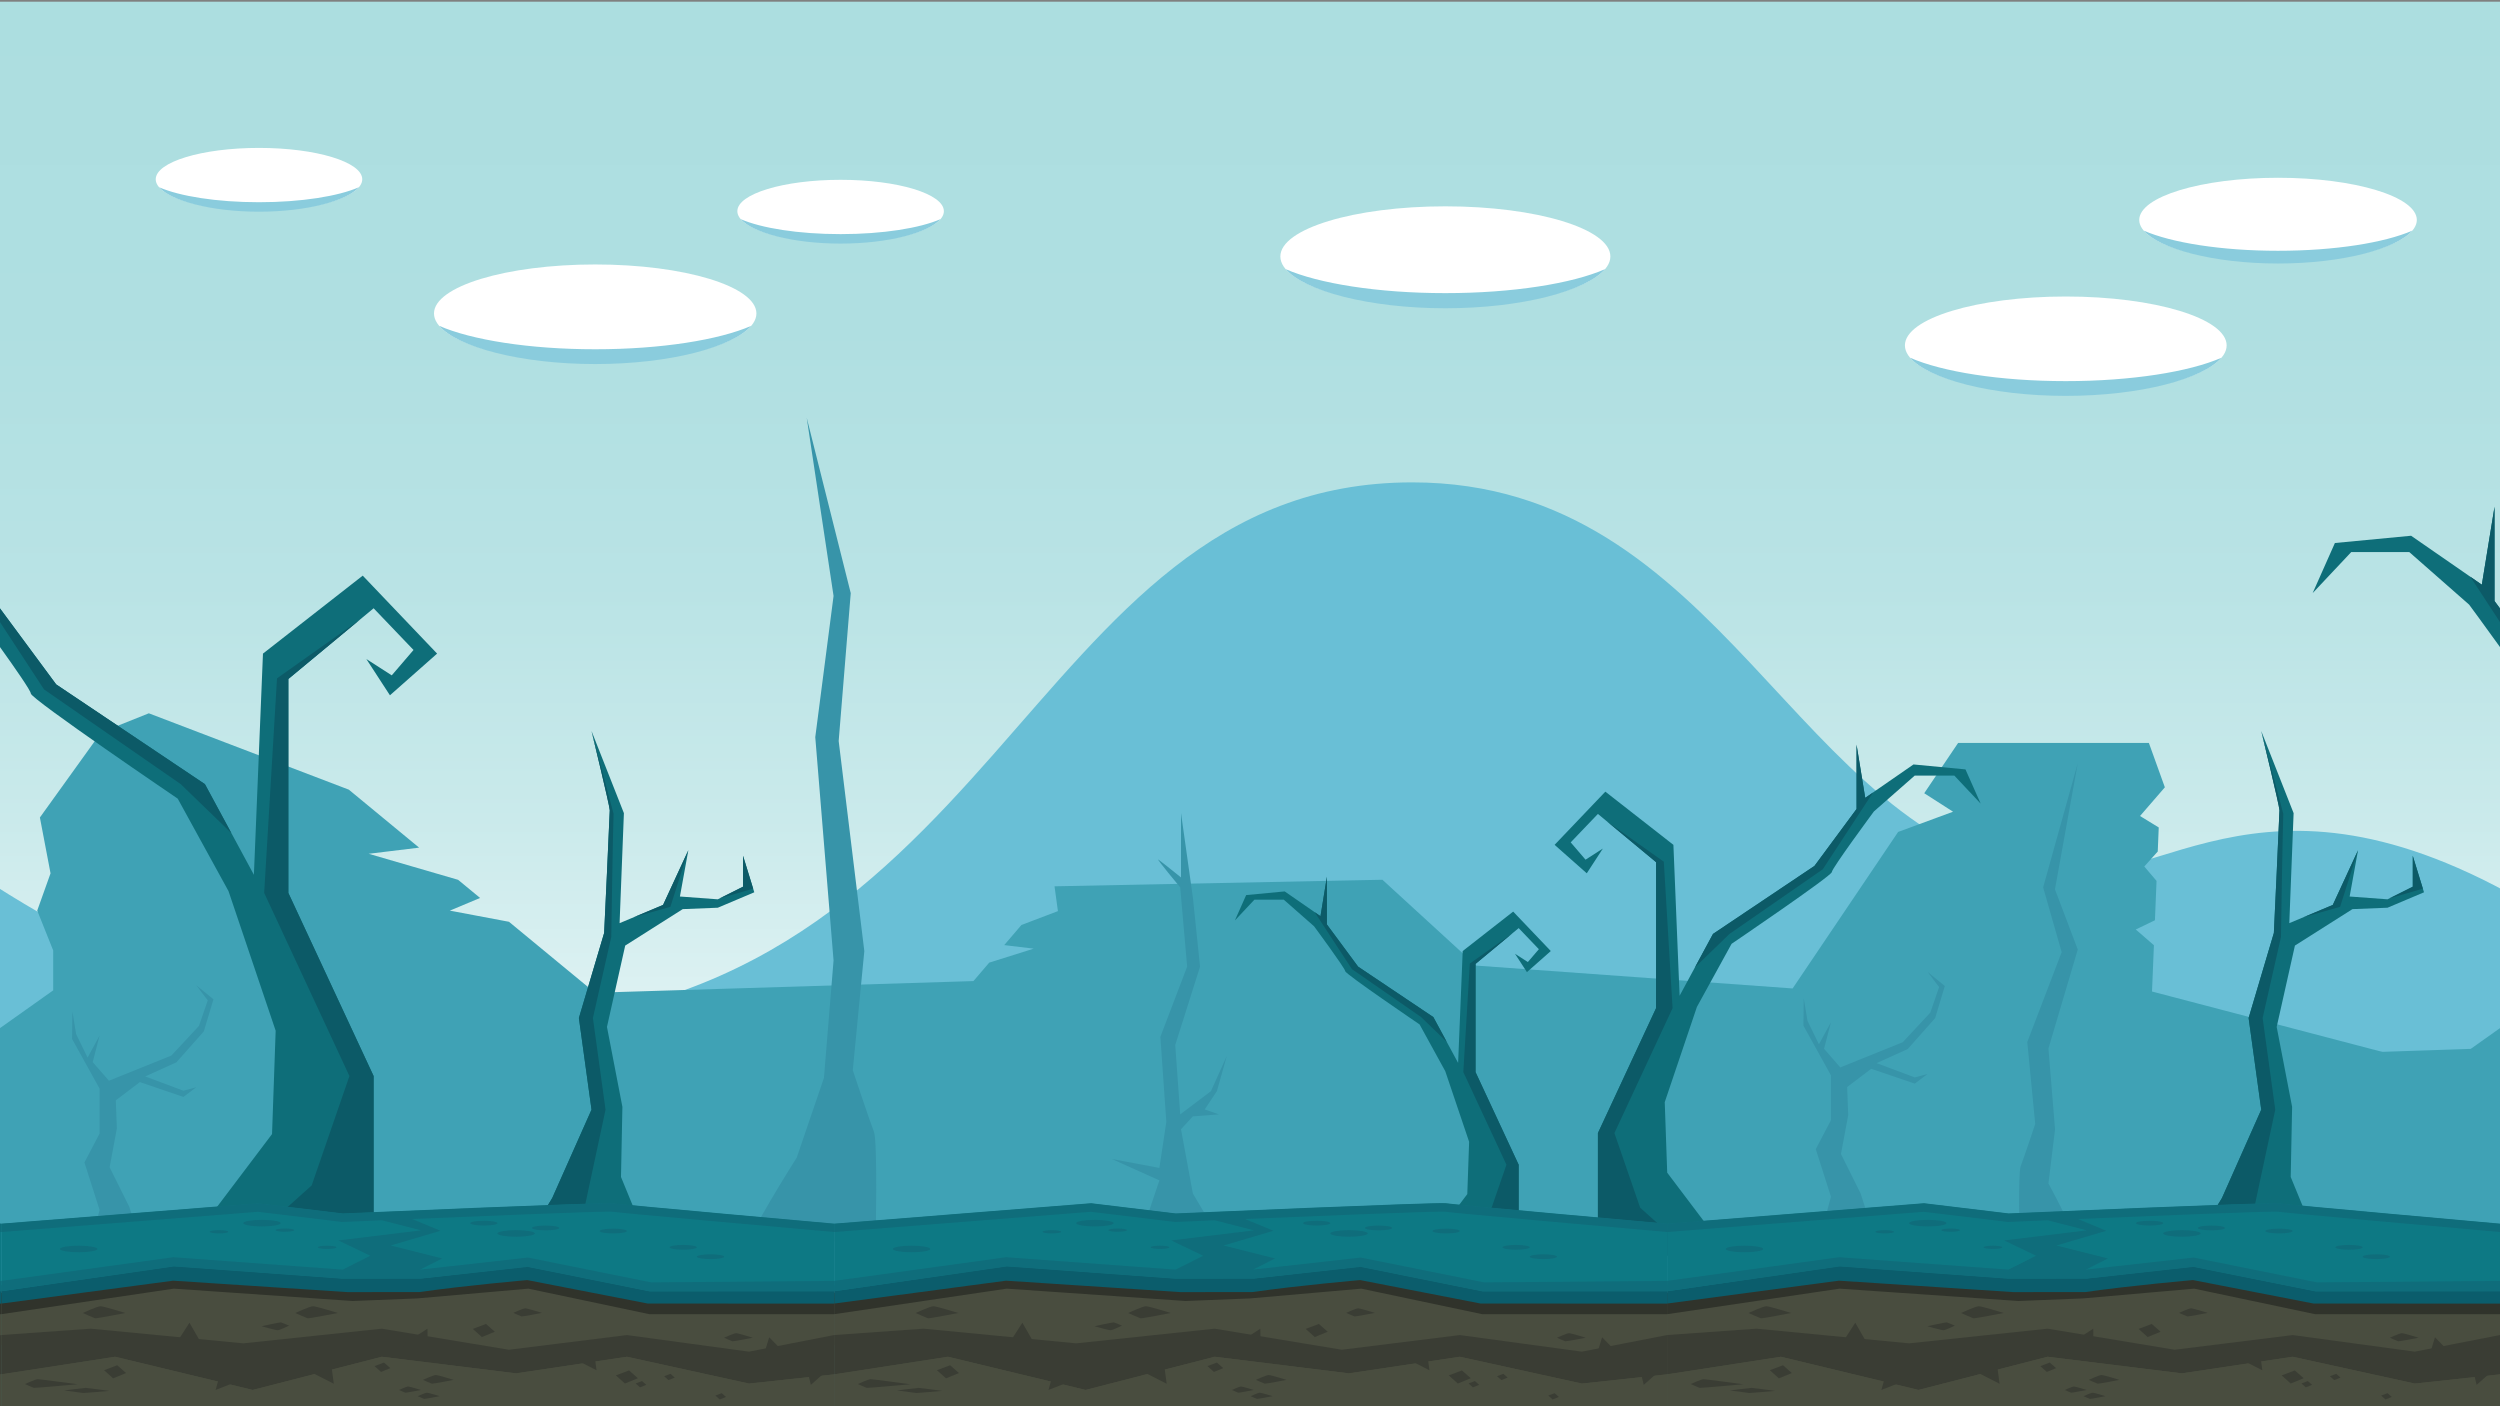 <svg xmlns="http://www.w3.org/2000/svg" xmlns:xlink="http://www.w3.org/1999/xlink" width="1920" height="1080" viewBox="0 0 1920 1080">
  <rect x="0" y="0" width="1920" height="1080" fill="#808080" stroke="none"/>
  <defs>
    <linearGradient id="a" x1="114.302" y1="1089.771" x2="114.302" y2="1.305" gradientUnits="userSpaceOnUse">
      <stop offset="0.122" stop-color="#fff"/>
      <stop offset="0.269" stop-color="#e1f3f4"/>
      <stop offset="0.423" stop-color="#caeaeb"/>
      <stop offset="0.588" stop-color="#b9e3e5"/>
      <stop offset="0.77" stop-color="#afdfe1"/>
      <stop offset="1" stop-color="#acdee0"/>
    </linearGradient>
  </defs>
  <g>
    <rect x="-1700.564" y="1.305" width="3629.732" height="1088.466" fill="url(#a)"/>
    <path d="M-1261.277,746.683c352.841,0,419.293-276.78,781.846-276.78S-54.636,787.965,358.456,787.965s423.813-417.5,726.14-417.5c239.209,0,293.364,271.289,484.34,301.277,92.681,14.553,173.107-105.7,396,36.766,0,152.314,13.253,368.8,13.253,368.8H-1261.277Z" fill="#69bfd6"/>
    <path d="M-1700.564,833.973c23.143,0,214.991-13.816,214.991-13.816l21.4-58.67,199.417-16.594,16.553,7.938-16.147,12.742,53.648,5.241,58.262,27.937,353.62-22.723,154.565,57.945,18.419-93.276,18.946-17.949-11.466-19.928L-206.3,811.66l183.83-6.128L40.851,760.6V729.957L28.6,699.319l10.213-28.6L30.638,627.83l46.979-65.362L114.3,547.81l153.6,58.648,53.976,44.531-38.732,4.717L351.831,675.7l16.876,13.923-23.232,9.735,45.418,8.572,66.06,54.5,290.64-8.958L759.721,739.3l34.153-10.73-22.638-2.728,13.219-15.45,28.03-10.651-2.615-19.055,251.837-5.033,71.987,65.924,243.038,17.556,81.033-120.205,42.189-15.531-22.148-14.2,26.026-38.609h146.516l12.266,34.068-19.072,22.034,14.369,8.8-.758,18.466-10.334,11.517,9.41,11.059-1.239,30.226-14.724,7.091,13.938,12.087-1.456,35.553,276.42,72.486v255.8H-1700.564Z" fill="#3fa2b5"/>
    <polyline points="1713.702 811.66 1897.532 805.532 1960.851 760.596 1960.851 729.957 1948.596 699.319 1958.809 670.723 1950.638 627.83 1997.617 562.468 2034.303 547.81 2187.905 606.458 2241.881 650.989 2203.149 655.706 2271.831 675.7 2288.707 689.623 2265.475 699.358 2310.893 707.93 2376.953 762.431 2667.593 753.473 2679.721 739.297 2713.874 728.567 2691.236 725.839 2704.455 710.389 2732.485 699.738 2729.87 680.683 2981.707 675.65 3053.694 741.574 3296.732 759.13 3377.765 638.925 3419.954 623.394 3397.806 609.192 3423.833 570.583 3570.348 570.583 3582.614 604.651 3563.542 626.685 3577.911 635.488 3577.153 653.954 3566.819 665.471 3576.229 676.53 3574.99 706.756 3560.266 713.847 3574.204 725.934 3572.748 761.487 3849.168 833.973 3849.168 1089.771" fill="#3fa2b5"/>
    <g>
      <path d="M1595.731,586.1l-17.519,96.907,17.519,46.22L1573.2,805.254l5.075,62.028L1573.2,908.9s23.634,43.33,18.786,42.127-41.017,3.046-41.017,3.046-1.128-53.325.9-58.385,11.171-32.467,11.171-32.467l-6.093-62.934,26.413-69.028-14.229-49.738Z" fill="#3794a9"/>
      <path d="M619.549,320.8l20.624,136.9L626.124,566.128l14.045,171.53-7.384,90.189L611.9,889.018s-42.269,66.767-35.221,65.021,95.811,0,95.811,0,1.641-77.533-1.311-84.889-16.244-47.207-16.244-47.207l8.861-91.509L644.107,569.079l9.266-113.54Z" fill="#3794a9"/>
      <path d="M874.405,954.073l16-47.538-36.517-16.421,36.517,6.853,5.331-35.3-4.571-65.374L911.731,742.4,906.4,681.492s-19.044-22.841-16.759-21.318,17.369,13.705,17.369,13.705V624.388l9.106,64.719,5.517,53.3-19.045,60.15,3.812,53.3L930.013,838,942.2,810.929,934.582,838l-9.36,14.044,10.884,3.808-19.99,1.522-9.106,9.9,9.106,49.33,22.273,37.471Z" fill="#3794a9"/>
      <path d="M1396.931,954.073c-.3-.02,9.241-34.966,9.241-34.966l-11.658-36.554,11.658-22.249V825.87l-21.142-38.144.226-21.191,2.9,17.483,8.777,18.012,9.241-16.952-5.3,20.395,12.453,14.3,47.966-19.337,21.2-22.78,6.739-19.6-8.862-11.654,13.252,10.86L1486.2,781.9l-21.045,23.744L1441.2,816.48l29.351,10.978,9.82-2.648-9.82,7.416-33.485-11.389-18.451,14s.81,21.5.81,21.628-5.559,29.8-5.559,29.8l15.1,30.344,12.028,37.467Z" fill="#3794a9"/>
      <path d="M67.26,964.285c-.3-.019,9.243-34.965,9.243-34.965L64.844,892.766,76.5,870.517V836.083L55.36,797.939l.226-21.191,2.9,17.482,8.776,18.013L76.5,795.29l-5.3,20.4,12.454,14.3,47.964-19.337,21.2-22.78,6.738-19.6-8.86-11.654,13.25,10.86-7.418,24.634-21.047,23.744-23.958,10.837,29.35,10.978,9.823-2.648-9.823,7.415L107.394,831.05l-18.453,14s.812,21.5.812,21.629-5.561,29.8-5.561,29.8l15.1,30.344,12.027,37.466Z" fill="#3794a9"/>
    </g>
    <g>
      <g>
        <path d="M1236.768,196.973c0,21.272-56.736,38.516-126.728,38.516s-126.727-17.244-126.727-38.516,56.738-38.514,126.727-38.514S1236.768,175.7,1236.768,196.973Z" fill="#fff"/>
        <path d="M1110.04,225.122c-51.9,0-97.369-7.369-122.642-18.415,14.187,16.558,63.718,30.042,122.642,30.042s108.456-13.484,122.643-30.042C1207.413,217.753,1161.941,225.122,1110.04,225.122Z" fill="#8accdd"/>
      </g>
      <g>
        <path d="M1710.064,265.262c0,20.738-55.311,37.549-123.543,37.549S1462.974,286,1462.974,265.262s55.315-37.546,123.547-37.546S1710.064,244.526,1710.064,265.262Z" fill="#fff"/>
        <path d="M1586.521,292.705c-50.6,0-94.925-7.185-119.565-17.954,13.831,16.143,62.119,29.289,119.565,29.289s105.729-13.146,119.56-29.289C1681.447,285.52,1637.116,292.705,1586.521,292.705Z" fill="#8accdd"/>
      </g>
      <g>
        <path d="M1856.12,168.925c0,17.892-47.722,32.4-106.592,32.4s-106.594-14.5-106.594-32.4,47.724-32.4,106.594-32.4S1856.12,151.033,1856.12,168.925Z" fill="#fff"/>
        <path d="M1749.528,192.6c-43.657,0-81.9-6.2-103.159-15.489,11.933,13.927,53.6,25.269,103.159,25.269s91.222-11.342,103.155-25.269C1831.428,186.4,1793.18,192.6,1749.528,192.6Z" fill="#8accdd"/>
      </g>
      <g>
        <path d="M580.927,240.735c0,20.782-55.43,37.628-123.809,37.628s-123.811-16.846-123.811-37.628,55.435-37.627,123.811-37.627S580.927,219.954,580.927,240.735Z" fill="#fff"/>
        <path d="M457.118,268.236c-50.7,0-95.126-7.2-119.819-17.992C351.16,266.421,399.55,279.6,457.118,279.6s105.957-13.174,119.818-29.351C552.248,261.036,507.824,268.236,457.118,268.236Z" fill="#8accdd"/>
      </g>
      <g>
        <path d="M724.9,162.19c0,13.312-35.506,24.1-79.305,24.1s-79.309-10.791-79.309-24.1,35.509-24.1,79.309-24.1S724.9,148.878,724.9,162.19Z" fill="#fff"/>
        <path d="M645.592,179.805c-32.481,0-60.936-4.612-76.752-11.524,8.877,10.362,39.874,18.8,76.752,18.8s67.871-8.438,76.749-18.8C706.527,175.193,678.071,179.805,645.592,179.805Z" fill="#8accdd"/>
      </g>
      <g>
        <path d="M278.21,137.692c0,13.312-35.5,24.1-79.306,24.1S119.6,151,119.6,137.692s35.509-24.1,79.307-24.1S278.21,124.381,278.21,137.692Z" fill="#fff"/>
        <path d="M198.9,155.308c-32.479,0-60.933-4.612-76.75-11.524,8.878,10.362,39.874,18.8,76.75,18.8s67.872-8.438,76.751-18.8C259.841,150.7,231.384,155.308,198.9,155.308Z" fill="#8accdd"/>
      </g>
    </g>
    <g>
      <g>
        <path d="M1227.2,946.205v-76l44.671-95.954V662.142L1227.2,625.09l-20.909,21.851,11.4,13.3L1231,651.691l-12.355,19-24.711-21.849L1232.9,607.99l52.272,40.853,4.754,115.905,25.66-47.5,77.935-52.252,32.316-43.7v-49.4l6.653,40.853,37.068-25.651,39.92,3.8,11.661,26.255-20.218-21.5h-30.414l-31.363,27.55s-32.317,43.7-32.317,46.553-76.984,55.1-76.984,55.1L1303.229,773.3l-24.711,73.154,1.9,54.153,48.087,63.652h-72.8Z" fill="#0e6e79"/>
        <g>
          <polygon points="1328.259 717.244 1399.9 667.606 1438.511 608.575 1432.49 612.741 1425.837 571.888 1425.837 621.29 1393.524 664.992 1315.586 717.244 1301.704 742.942 1328.259 717.244" fill="#0c5a67"/>
          <polygon points="1259.649 927.51 1239.868 870.202 1284.539 774.248 1277.814 661.799 1234.261 630.951 1271.866 662.142 1271.866 774.248 1227.195 870.202 1227.195 946.205 1208.535 964.256 1300.626 964.256 1259.649 927.51" fill="#0c5a67"/>
        </g>
      </g>
      <g>
        <path d="M1166.344,950.871v-56.35l-33.123-71.144v-83.12l33.123-27.471,15.5,16.2-8.455,9.862-9.867-6.34,9.161,14.089,18.323-16.2-28.894-30.29-38.756,30.29-3.524,85.937-19.027-35.221-57.783-38.742-23.961-32.4V673.34l-4.933,30.289L986.646,684.61l-29.6,2.818L948.4,706.9l14.992-15.946h22.55l23.255,20.428s23.959,32.4,23.959,34.517,57.08,40.854,57.08,40.854l19.732,35.924,18.321,54.238-1.408,40.152-35.653,47.194H1145.2Z" fill="#0e6e79"/>
        <g>
          <polygon points="1091.412 781.113 1038.295 744.308 1009.667 700.541 1014.13 703.629 1019.063 673.34 1019.063 709.969 1043.021 742.371 1100.807 781.113 1111.1 800.166 1091.412 781.113" fill="#0c5a67"/>
          <polygon points="1142.28 937.011 1156.946 894.521 1123.827 823.377 1128.811 740.003 1161.105 717.132 1133.221 740.257 1133.221 823.377 1166.344 894.521 1166.344 950.871 1180.18 964.256 1111.899 964.256 1142.28 937.011" fill="#0c5a67"/>
        </g>
      </g>
      <g>
        <path d="M286.936,937.8V826.405L221.461,685.769V521.46l65.475-54.305L317.58,499.18l-16.716,19.495-19.5-12.532,18.11,27.851,36.217-32.027-57.113-59.876-76.617,59.876-6.965,169.879-37.61-69.624L43.158,525.637-4.207,461.584V389.178l-9.75,59.875-54.328-37.6-58.509,5.571-17.094,38.48,29.632-31.518h44.577l45.971,40.381S23.657,528.422,23.657,532.6s112.832,80.761,112.832,80.761l39,71.016L211.71,791.593l-2.784,79.371-70.479,93.292h106.7Z" fill="#0e6e79"/>
        <g>
          <polygon points="138.809 602.222 33.81 529.467 -22.781 442.947 -13.957 449.053 -4.207 389.178 -4.207 461.584 43.156 525.637 157.384 602.222 177.732 639.886 138.809 602.222" fill="#0c5a67"/>
          <polygon points="239.367 910.398 268.36 826.405 202.887 685.769 212.745 520.956 276.578 475.744 221.461 521.46 221.461 685.769 286.936 826.405 286.936 937.798 314.285 964.256 179.309 964.256 239.367 910.398" fill="#0c5a67"/>
        </g>
      </g>
      <g>
        <path d="M2206.936,937.8V826.405l-65.475-140.636V521.46l65.475-54.305,30.644,32.025-16.716,19.495-19.5-12.532,18.11,27.851,36.217-32.027-57.113-59.876-76.617,59.876-6.966,169.879-37.609-69.624-114.226-76.585-47.365-64.053V389.178l-9.75,59.875-54.328-37.6-58.509,5.571-17.094,38.48,29.632-31.518h44.577l45.971,40.381s47.365,64.051,47.365,68.229,112.832,80.761,112.832,80.761l39,71.016,36.217,107.216-2.784,79.371-70.479,93.292h106.7Z" fill="#0e6e79"/>
        <polygon points="2058.809 602.222 1953.81 529.467 1897.219 442.947 1906.043 449.053 1915.793 389.178 1915.793 461.584 1963.155 525.637 2077.384 602.222 2097.732 639.886 2058.809 602.222" fill="#0c5a67"/>
      </g>
      <g>
        <path d="M424.112,920.094l30.173-67.858-9.7-70.407,19.4-65.308s4.31-90.97,4.31-94.2-14.008-60.9-14.008-60.9l24.86,63.073-3.308,84.49,33.4-14,19.4-42.007-6.464,35.544,29.093,2.155,19.4-9.695v-23.7l8.62,28-28.017,11.85-26.939,1.077-44.179,28-14.009,62.474,11.854,61.393-1.078,53.856L501.7,964.256H397.175Z" fill="#0e6e79"/>
        <g>
          <polygon points="514.863 696.437 528.635 652.971 509.239 694.978 486.79 704.388 514.863 696.437" fill="#0c5a67"/>
          <polygon points="578.419 682.482 570.661 657.28 570.661 680.975 552.656 689.975 578.419 682.482" fill="#0c5a67"/>
          <path d="M465.058,852.236l-9.7-70.407,14.09-62.2s1.259-81.242,1.769-94.622l-16.934-63.59s14.008,57.67,14.008,60.9-4.31,94.2-4.31,94.2l-19.4,65.308,9.7,70.407-30.173,67.858-26.937,44.162h63.944l-12.887-33.379Z" fill="#0c5a67"/>
        </g>
      </g>
      <g>
        <path d="M1706.458,920.094l30.173-67.858-9.7-70.407,19.395-65.308s4.311-90.97,4.311-94.2-14.008-60.9-14.008-60.9l24.86,63.073-3.308,84.49,33.4-14,19.4-42.007-6.464,35.544,29.093,2.155,19.4-9.695v-23.7l8.621,28-28.018,11.85-26.94,1.077-44.178,28-14.009,62.474,11.852,61.393-1.076,53.856,24.785,60.319H1679.521Z" fill="#0e6e79"/>
        <g>
          <polygon points="1797.21 696.437 1810.981 652.971 1791.585 694.978 1769.136 704.388 1797.21 696.437" fill="#0c5a67"/>
          <polygon points="1860.765 682.482 1853.007 657.28 1853.007 680.975 1835.001 689.975 1860.765 682.482" fill="#0c5a67"/>
          <path d="M1747.4,852.236l-9.7-70.407,14.09-62.2s1.258-81.242,1.769-94.622l-16.934-63.59s14.008,57.67,14.008,60.9-4.311,94.2-4.311,94.2l-19.395,65.308,9.7,70.407-30.173,67.858-26.937,44.162h63.944l-12.887-33.379Z" fill="#0c5a67"/>
        </g>
      </g>
    </g>
    <g>
      <g>
        <polygon points="-638.639 1085.771 1.021 1085.771 1.021 994.651 -140.989 997.205 -233.843 977.596 -319.342 985.099 -368.839 987.076 -506.164 977.596 -638.639 997.205 -638.639 1085.771" fill="#494d3f"/>
        <polygon points="-452.815 1031.684 -346.444 1020.423 -248.843 1036.603 -158.214 1025.326 -64.438 1038.073 1.021 1025.294 1.021 994.651 -140.989 997.205 -233.843 977.596 -319.342 985.099 -368.839 987.076 -506.164 977.596 -638.639 997.205 -638.639 1033.012 -570.003 1020.423 -452.815 1031.684" fill="#494d3f"/>
        <polygon points="-64.438 1038.073 -158.214 1025.326 -248.843 1036.603 -346.444 1020.423 -452.815 1031.684 -570.003 1020.423 -638.639 1025.294 -638.639 1055.509 -551.285 1041.995 -445.591 1067.488 -346.444 1041.995 -243.383 1054.742 -158.214 1041.995 -64.438 1062.586 1.021 1055.509 1.021 1025.294 -64.438 1038.073" fill="#3a3d34"/>
        <polygon points="-158.214 1041.995 -243.383 1054.742 -346.444 1041.995 -445.591 1067.488 -551.285 1041.995 -638.639 1055.509 -638.639 1085.771 1.021 1085.771 1.021 1055.509 -64.438 1062.586 -158.214 1041.995" fill="#494d3f"/>
        <polygon points="-140.989 992.958 -233.843 973.348 -319.342 980.85 -368.839 982.827 -506.164 973.348 -638.639 992.958 -638.639 1009.297 -506.164 989.688 -368.839 999.168 -319.342 997.191 -233.843 989.688 -140.989 1009.297 1.021 1009.297 1.021 991.65 -140.989 992.958" fill="#30332b"/>
        <path d="M1.021,1001.187l-143.3-.083c-.221-.038-92.459-18.009-92.459-18.009s-47,4.085-82.808,9.208l-54.987.047L-506.7,983.565l-131.937,17.568v-14l131.519-17.677.607.04,134.573,8.811h53.105c3.065-.434,22.1-3.121,41.3-5.471,12.291-1.5,22.26-2.577,29.626-3.194,12.907-1.08,16.426-.722,18.5.647,4.814,1.888,43.367,9.218,88.626,16.844H1.021v14.052Z" fill="#0b5d6c"/>
        <path d="M-638.639,940.006l197.307-15.689,64.972,7.844s202.413-8.826,207.41-7.844S1.021,940.006,1.021,940.006V991.65H-140.573l-94.116-18.956-81.7,9.138h-60.478l-129.3-9.461L-638.639,991.65Z" fill="#0d7984"/>
        <path d="M-168.95,924.076c-5-.98-207.41,7.844-207.41,7.844l-64.972-7.844-197.307,15.688V991.65l132.614-19.044,129.236,9.416,60.462-.053,81.908-9.017,93.848,18.888,141.592-.19V939.764S-163.952,925.055-168.95,924.076Zm-207.526,50.977-130.067-9.517-132.1,18.177V946.206l197.09-15.543,64.782,7.821.87-.038c.452-.019,12.058-.525,29.564-1.272l29.987,7.742-63.5,7.725,24.571,11.785Zm377.5,8.66-140.6,1.148L-234.224,965.8l-82.752,9.253,16.907-8.568-39.568-9.936,38.317-11.306-21.813-9.052c55.523-2.338,136.916-5.655,151.812-5.655.706,0,1.078.007,1.242.013,11.381,1.476,120,11.1,171.1,15.657Z" fill="#0f6d7b"/>
        <polygon points="1.021 1047.654 -16.924 1063.575 -21.762 1043.508 1.021 1047.654" fill="#3a3d34"/>
      </g>
      <g>
        <g>
          <polygon points="1.021 1085.771 640.68 1085.771 640.68 994.651 498.674 997.205 405.82 977.596 320.32 985.099 270.822 987.076 133.497 977.596 1.021 997.205 1.021 1085.771" fill="#494d3f"/>
          <polygon points="186.848 1031.684 293.216 1020.423 390.817 1036.603 481.448 1025.326 575.223 1038.073 640.68 1025.294 640.68 994.651 498.674 997.205 405.82 977.596 320.32 985.099 270.822 987.076 133.497 977.596 1.021 997.205 1.021 1033.012 69.656 1020.423 186.848 1031.684" fill="#494d3f"/>
          <polygon points="575.223 1038.073 481.448 1025.326 390.817 1036.603 293.216 1020.423 186.848 1031.684 69.656 1020.423 1.021 1025.294 1.021 1055.509 88.376 1041.995 194.069 1067.488 293.216 1041.995 396.276 1054.742 481.448 1041.995 575.223 1062.586 640.68 1055.509 640.68 1025.294 575.223 1038.073" fill="#3a3d34"/>
          <polygon points="481.448 1041.995 396.276 1054.742 293.216 1041.995 194.069 1067.488 88.376 1041.995 1.021 1055.509 1.021 1085.771 640.68 1085.771 640.68 1055.509 575.223 1062.586 481.448 1041.995" fill="#494d3f"/>
          <polygon points="498.674 992.958 405.82 973.348 320.32 980.85 270.822 982.827 133.497 973.348 1.021 992.958 1.021 1009.297 133.497 989.688 270.822 999.168 320.32 997.191 405.82 989.688 498.674 1009.297 640.68 1009.297 640.68 991.65 498.674 992.958" fill="#30332b"/>
          <path d="M640.68,1001.187l-143.3-.083c-.219-.038-92.458-18.009-92.458-18.009s-47,4.085-82.809,9.208l-54.985.047L132.96,983.565,1.021,1001.133v-14L132.54,969.458l.607.04,134.573,8.811h53.1c3.067-.434,22.1-3.121,41.306-5.471,12.292-1.5,22.259-2.577,29.625-3.194,12.907-1.08,16.428-.722,18.5.647,4.814,1.888,43.37,9.218,88.63,16.844H640.68v14.052Z" fill="#0b5d6c"/>
          <path d="M1.021,940.006l197.308-15.689,64.971,7.844s202.413-8.826,207.41-7.844,169.97,15.689,169.97,15.689V991.65H499.089l-94.117-18.956-81.7,9.138H262.8l-129.3-9.461L1.021,991.65Z" fill="#0d7984"/>
          <path d="M470.71,924.076c-5-.98-207.41,7.844-207.41,7.844l-64.971-7.844L1.021,939.764V991.65l132.615-19.044,129.238,9.416,60.459-.053,81.908-9.017,93.848,18.888,141.591-.19V939.764S475.708,925.055,470.71,924.076ZM263.185,975.053l-130.069-9.517L1.021,983.713V946.206l197.091-15.543,64.781,7.821.87-.038c.454-.019,12.06-.525,29.567-1.272l29.987,7.742-63.5,7.725,24.574,11.785Zm377.495,8.66-140.6,1.148L405.437,965.8l-82.752,9.253,16.906-8.568-39.564-9.936,38.313-11.306-21.813-9.052c55.522-2.338,136.916-5.655,151.813-5.655.707,0,1.077.007,1.243.013,11.378,1.476,120,11.1,171.1,15.657Z" fill="#0f6d7b"/>
          <path d="M382.043,939.384c0,1.018-4.687,1.844-10.467,1.844s-10.471-.826-10.471-1.844,4.687-1.844,10.471-1.844S382.043,938.365,382.043,939.384Z" fill="#0f6d7b"/>
          <path d="M429.516,943.073c0,1.019-4.685,1.843-10.466,1.843s-10.47-.824-10.47-1.843,4.686-1.845,10.47-1.845S429.516,942.053,429.516,943.073Z" fill="#0f6d7b"/>
          <path d="M535.177,957.946c0,1.018-4.686,1.844-10.468,1.844s-10.47-.826-10.47-1.844,4.686-1.844,10.47-1.844S535.177,956.927,535.177,957.946Z" fill="#0f6d7b"/>
          <path d="M556.115,965.148c0,1.018-4.686,1.844-10.468,1.844s-10.47-.826-10.47-1.844,4.688-1.844,10.47-1.844S556.115,964.129,556.115,965.148Z" fill="#0f6d7b"/>
          <path d="M481.448,945.433c0,1.019-4.686,1.846-10.47,1.846s-10.466-.827-10.466-1.846,4.686-1.844,10.466-1.844S481.448,944.415,481.448,945.433Z" fill="#0f6d7b"/>
          <path d="M410.754,947.279c0,1.395-6.426,2.528-14.355,2.528s-14.356-1.133-14.356-2.528,6.426-2.53,14.356-2.53S410.754,945.882,410.754,947.279Z" fill="#0f6d7b"/>
          <path d="M215.557,939.384c0,1.4-6.425,2.529-14.354,2.529s-14.355-1.132-14.355-2.529,6.425-2.53,14.355-2.53S215.557,937.987,215.557,939.384Z" fill="#0f6d7b"/>
          <path d="M74.772,959.205c0,1.4-6.427,2.528-14.356,2.528s-14.358-1.132-14.358-2.528,6.428-2.529,14.358-2.529S74.772,957.808,74.772,959.205Z" fill="#0f6d7b"/>
          <path d="M175.318,946.007c0,.7-3.2,1.26-7.144,1.26s-7.147-.564-7.147-1.26,3.2-1.258,7.147-1.258S175.318,945.312,175.318,946.007Z" fill="#0f6d7b"/>
          <path d="M225.917,944.749c0,.7-3.2,1.258-7.146,1.258s-7.146-.562-7.146-1.258,3.2-1.259,7.146-1.259S225.917,944.054,225.917,944.749Z" fill="#0f6d7b"/>
          <path d="M258.4,957.946c0,.694-3.2,1.259-7.147,1.259s-7.147-.565-7.147-1.259,3.2-1.26,7.147-1.26S258.4,957.25,258.4,957.946Z" fill="#0f6d7b"/>
          <polygon points="133.538 1034.462 145.522 1015.834 156.19 1034.462 133.538 1034.462" fill="#3a3d34"/>
          <polygon points="189.354 1058.147 165.576 1067.488 171.171 1047.543 189.354 1058.147" fill="#3a3d34"/>
          <polygon points="253.596 1041.995 256.365 1062.748 234.547 1051.615 253.596 1041.995" fill="#3a3d34"/>
          <polygon points="455.373 1031.617 458.144 1052.372 436.325 1041.239 455.373 1031.617" fill="#3a3d34"/>
          <polygon points="640.68 1047.654 622.739 1063.575 617.898 1043.508 640.68 1047.654" fill="#3a3d34"/>
          <polygon points="307.824 1033.745 328.289 1020.423 328.589 1040.846 307.824 1033.745" fill="#3a3d34"/>
          <polygon points="584.541 1047.3 590.752 1027.011 606.589 1043.219 584.541 1047.3" fill="#3a3d34"/>
          <path d="M394.2,1008.289s7.542-3.485,9.19-3.485,12.869,3.485,12.869,3.485-14.956,2.935-15.657,2.751S394.2,1008.289,394.2,1008.289Z" fill="#3a3d34"/>
          <path d="M556.115,1027.374s7.543-3.485,9.193-3.485,12.865,3.485,12.865,3.485-14.956,2.935-15.656,2.751S556.115,1027.374,556.115,1027.374Z" fill="#3a3d34"/>
          <path d="M226.749,1008.373s11.2-5.174,13.651-5.174,19.106,5.174,19.106,5.174-22.209,4.358-23.25,4.086S226.749,1008.373,226.749,1008.373Z" fill="#3a3d34"/>
          <path d="M324.825,1059.737s8.064-3.725,9.828-3.725,13.754,3.725,13.754,3.725-15.989,3.137-16.739,2.941S324.825,1059.737,324.825,1059.737Z" fill="#3a3d34"/>
          <path d="M19.166,1062.943s8.062-3.727,9.829-3.727,30.607,3.9,30.607,3.9-32.843,2.966-33.593,2.769S19.166,1062.943,19.166,1062.943Z" fill="#3a3d34"/>
          <path d="M49.19,1067.867s15.654-1.976,16.7-1.976,18.12,2.306,18.12,2.306-19.444,1.756-19.887,1.641S49.19,1067.867,49.19,1067.867Z" fill="#3a3d34"/>
          <path d="M306.416,1067.5s5.757-2.66,7.017-2.66,9.82,2.66,9.82,2.66-11.416,2.24-11.95,2.1S306.416,1067.5,306.416,1067.5Z" fill="#3a3d34"/>
          <path d="M320.851,1072.262s5.757-2.659,7.016-2.659,9.822,2.659,9.822,2.659-11.415,2.24-11.951,2.1S320.851,1072.262,320.851,1072.262Z" fill="#3a3d34"/>
          <path d="M63.542,1008.373s11.2-5.174,13.648-5.174,19.106,5.174,19.106,5.174-22.21,4.358-23.249,4.086S63.542,1008.373,63.542,1008.373Z" fill="#3a3d34"/>
          <path d="M222.026,1018.083s-7.119,3.5-8.7,3.535-12.462-3.079-12.462-3.079,14.25-3.124,14.929-2.962S222.026,1018.083,222.026,1018.083Z" fill="#3a3d34"/>
          <polygon points="363.117 1020.599 373.221 1016.787 380.032 1022.778 370.071 1026.862 363.117 1020.599" fill="#3a3d34"/>
          <polygon points="472.991 1056.29 483.097 1052.477 489.904 1058.468 479.946 1062.554 472.991 1056.29" fill="#3a3d34"/>
          <polygon points="488.19 1062.487 493.065 1060.648 496.35 1063.539 491.545 1065.508 488.19 1062.487" fill="#3a3d34"/>
          <polygon points="510.055 1056.924 514.929 1055.084 518.215 1057.974 513.41 1059.945 510.055 1056.924" fill="#3a3d34"/>
          <polygon points="549.407 1071.793 554.284 1069.955 557.568 1072.845 552.763 1074.816 549.407 1071.793" fill="#3a3d34"/>
          <polygon points="287.655 1049.165 294.899 1046.432 299.782 1050.727 292.642 1053.655 287.655 1049.165" fill="#3a3d34"/>
          <polygon points="79.918 1052.315 90.024 1048.503 96.834 1054.495 86.874 1058.579 79.918 1052.315" fill="#3a3d34"/>
        </g>
        <g>
          <polygon points="640.68 1085.771 1280.339 1085.771 1280.339 994.651 1138.331 997.205 1045.48 977.596 959.978 985.099 910.482 987.076 773.157 977.596 640.68 997.205 640.68 1085.771" fill="#494d3f"/>
          <polygon points="826.505 1031.684 932.876 1020.423 1030.477 1036.603 1121.108 1025.326 1214.88 1038.073 1280.339 1025.294 1280.339 994.651 1138.331 997.205 1045.48 977.596 959.978 985.099 910.482 987.076 773.157 977.596 640.68 997.205 640.68 1033.012 709.315 1020.423 826.505 1031.684" fill="#494d3f"/>
          <polygon points="1214.88 1038.073 1121.108 1025.326 1030.477 1036.603 932.876 1020.423 826.505 1031.684 709.315 1020.423 640.68 1025.294 640.68 1055.509 728.034 1041.995 833.729 1067.488 932.876 1041.995 1035.936 1054.742 1121.108 1041.995 1214.88 1062.586 1280.339 1055.509 1280.339 1025.294 1214.88 1038.073" fill="#3a3d34"/>
          <polygon points="1121.108 1041.995 1035.936 1054.742 932.876 1041.995 833.729 1067.488 728.034 1041.995 640.68 1055.509 640.68 1085.771 1280.339 1085.771 1280.339 1055.509 1214.88 1062.586 1121.108 1041.995" fill="#494d3f"/>
          <polygon points="1138.331 992.958 1045.48 973.348 959.978 980.85 910.482 982.827 773.157 973.348 640.68 992.958 640.68 1009.297 773.157 989.688 910.482 999.168 959.978 997.191 1045.48 989.688 1138.331 1009.297 1280.339 1009.297 1280.339 991.65 1138.331 992.958" fill="#30332b"/>
          <path d="M1280.339,1001.187l-143.3-.083c-.217-.038-92.457-18.009-92.457-18.009s-47,4.085-82.809,9.208l-54.985.047L772.62,983.565l-131.94,17.568v-14L772.2,969.458l.606.04,134.572,8.811h53.106c3.068-.434,22.1-3.121,41.306-5.471,12.29-1.5,22.257-2.577,29.624-3.194,12.9-1.08,16.428-.722,18.5.647,4.814,1.888,43.368,9.218,88.628,16.844h141.794v14.052Z" fill="#0b5d6c"/>
          <path d="M640.68,940.006l197.306-15.689,64.973,7.844s202.413-8.826,207.409-7.844,169.971,15.689,169.971,15.689V991.65H1138.748l-94.117-18.956-81.7,9.138H902.456l-129.3-9.461L640.68,991.65Z" fill="#0d7984"/>
          <path d="M1110.368,924.076c-5-.98-207.409,7.844-207.409,7.844l-64.973-7.844L640.68,939.764V991.65L773.3,972.606l129.239,9.416,60.456-.053,81.908-9.017,93.849,18.888,141.591-.19V939.764S1115.365,925.055,1110.368,924.076ZM902.844,975.053l-130.068-9.517-132.1,18.177V946.206l197.089-15.543,64.781,7.821.871-.038c.454-.019,12.062-.525,29.569-1.272l29.986,7.742-63.5,7.725,24.572,11.785Zm377.495,8.66-140.6,1.148L1045.1,965.8l-82.753,9.253,16.906-8.568-39.562-9.936L978,945.243l-21.815-9.052c55.524-2.338,136.915-5.655,151.812-5.655.707,0,1.081.007,1.246.013,11.378,1.476,120,11.1,171.1,15.657Z" fill="#0f6d7b"/>
          <path d="M1021.7,939.384c0,1.018-4.686,1.844-10.467,1.844s-10.469-.826-10.469-1.844,4.686-1.844,10.469-1.844S1021.7,938.365,1021.7,939.384Z" fill="#0f6d7b"/>
          <path d="M1069.176,943.073c0,1.019-4.686,1.843-10.469,1.843s-10.47-.824-10.47-1.843,4.689-1.845,10.47-1.845S1069.176,942.053,1069.176,943.073Z" fill="#0f6d7b"/>
          <path d="M1174.835,957.946c0,1.018-4.687,1.844-10.469,1.844s-10.468-.826-10.468-1.844,4.687-1.844,10.468-1.844S1174.835,956.927,1174.835,957.946Z" fill="#0f6d7b"/>
          <path d="M1195.773,965.148c0,1.018-4.684,1.844-10.469,1.844s-10.469-.826-10.469-1.844,4.686-1.844,10.469-1.844S1195.773,964.129,1195.773,965.148Z" fill="#0f6d7b"/>
          <path d="M1121.108,945.433c0,1.019-4.687,1.846-10.469,1.846s-10.47-.827-10.47-1.846,4.686-1.844,10.47-1.844S1121.108,944.415,1121.108,945.433Z" fill="#0f6d7b"/>
          <path d="M1050.413,947.279c0,1.395-6.428,2.528-14.355,2.528s-14.357-1.133-14.357-2.528,6.428-2.53,14.357-2.53S1050.413,945.882,1050.413,947.279Z" fill="#0f6d7b"/>
          <path d="M855.217,939.384c0,1.4-6.427,2.529-14.355,2.529s-14.357-1.132-14.357-2.529,6.427-2.53,14.357-2.53S855.217,937.987,855.217,939.384Z" fill="#0f6d7b"/>
          <path d="M714.429,959.205c0,1.4-6.427,2.528-14.352,2.528s-14.359-1.132-14.359-2.528,6.427-2.529,14.359-2.529S714.429,957.808,714.429,959.205Z" fill="#0f6d7b"/>
          <path d="M814.977,946.007c0,.7-3.2,1.26-7.146,1.26s-7.147-.564-7.147-1.26,3.2-1.258,7.147-1.258S814.977,945.312,814.977,946.007Z" fill="#0f6d7b"/>
          <path d="M865.576,944.749c0,.7-3.2,1.258-7.145,1.258s-7.148-.562-7.148-1.258,3.2-1.259,7.148-1.259S865.576,944.054,865.576,944.749Z" fill="#0f6d7b"/>
          <path d="M898.059,957.946c0,.694-3.2,1.259-7.148,1.259s-7.146-.565-7.146-1.259,3.2-1.26,7.146-1.26S898.059,957.25,898.059,957.946Z" fill="#0f6d7b"/>
          <polygon points="773.196 1034.462 785.18 1015.834 795.848 1034.462 773.196 1034.462" fill="#3a3d34"/>
          <polygon points="829.012 1058.147 805.236 1067.488 810.831 1047.543 829.012 1058.147" fill="#3a3d34"/>
          <polygon points="893.254 1041.995 896.023 1062.748 874.205 1051.615 893.254 1041.995" fill="#3a3d34"/>
          <polygon points="1095.033 1031.617 1097.802 1052.372 1075.984 1041.239 1095.033 1031.617" fill="#3a3d34"/>
          <polygon points="1280.339 1047.654 1262.396 1063.575 1257.555 1043.508 1280.339 1047.654" fill="#3a3d34"/>
          <polygon points="947.482 1033.745 967.949 1020.423 968.249 1040.846 947.482 1033.745" fill="#3a3d34"/>
          <polygon points="1224.199 1047.3 1230.412 1027.011 1246.247 1043.219 1224.199 1047.3" fill="#3a3d34"/>
          <path d="M1033.863,1008.289s7.543-3.485,9.191-3.485,12.869,3.485,12.869,3.485-14.957,2.935-15.66,2.751S1033.863,1008.289,1033.863,1008.289Z" fill="#3a3d34"/>
          <path d="M1195.773,1027.374s7.545-3.485,9.193-3.485,12.868,3.485,12.868,3.485-14.956,2.935-15.659,2.751S1195.773,1027.374,1195.773,1027.374Z" fill="#3a3d34"/>
          <path d="M866.409,1008.373s11.2-5.174,13.65-5.174,19.105,5.174,19.105,5.174-22.207,4.358-23.25,4.086S866.409,1008.373,866.409,1008.373Z" fill="#3a3d34"/>
          <path d="M964.485,1059.737s8.061-3.725,9.827-3.725,13.752,3.725,13.752,3.725-15.988,3.137-16.735,2.941S964.485,1059.737,964.485,1059.737Z" fill="#3a3d34"/>
          <path d="M658.825,1062.943s8.063-3.727,9.825-3.727,30.609,3.9,30.609,3.9-32.841,2.966-33.59,2.769S658.825,1062.943,658.825,1062.943Z" fill="#3a3d34"/>
          <path d="M688.85,1067.867s15.65-1.976,16.7-1.976,18.121,2.306,18.121,2.306-19.444,1.756-19.888,1.641S688.85,1067.867,688.85,1067.867Z" fill="#3a3d34"/>
          <path d="M946.076,1067.5s5.757-2.66,7.017-2.66,9.82,2.66,9.82,2.66-11.416,2.24-11.949,2.1S946.076,1067.5,946.076,1067.5Z" fill="#3a3d34"/>
          <path d="M960.509,1072.262s5.756-2.659,7.017-2.659,9.822,2.659,9.822,2.659-11.418,2.24-11.953,2.1S960.509,1072.262,960.509,1072.262Z" fill="#3a3d34"/>
          <path d="M703.2,1008.373s11.2-5.174,13.65-5.174,19.105,5.174,19.105,5.174-22.209,4.358-23.248,4.086S703.2,1008.373,703.2,1008.373Z" fill="#3a3d34"/>
          <path d="M861.684,1018.083s-7.118,3.5-8.7,3.535-12.462-3.079-12.462-3.079,14.253-3.124,14.93-2.962S861.684,1018.083,861.684,1018.083Z" fill="#3a3d34"/>
          <polygon points="1002.775 1020.599 1012.881 1016.787 1019.692 1022.778 1009.73 1026.862 1002.775 1020.599" fill="#3a3d34"/>
          <polygon points="1112.649 1056.29 1122.754 1052.477 1129.564 1058.468 1119.607 1062.554 1112.649 1056.29" fill="#3a3d34"/>
          <polygon points="1127.85 1062.487 1132.725 1060.648 1136.01 1063.539 1131.205 1065.508 1127.85 1062.487" fill="#3a3d34"/>
          <polygon points="1149.712 1056.924 1154.587 1055.084 1157.875 1057.974 1153.069 1059.945 1149.712 1056.924" fill="#3a3d34"/>
          <polygon points="1189.067 1071.793 1193.942 1069.955 1197.227 1072.845 1192.422 1074.816 1189.067 1071.793" fill="#3a3d34"/>
          <polygon points="927.314 1049.165 934.559 1046.432 939.44 1050.727 932.3 1053.655 927.314 1049.165" fill="#3a3d34"/>
          <polygon points="719.577 1052.315 729.683 1048.503 736.492 1054.495 726.534 1058.579 719.577 1052.315" fill="#3a3d34"/>
        </g>
        <g>
          <polygon points="1280.339 1085.771 1920 1085.771 1920 994.651 1777.99 997.205 1685.135 977.596 1599.635 985.099 1550.137 987.076 1412.814 977.596 1280.339 997.205 1280.339 1085.771" fill="#494d3f"/>
          <polygon points="1466.164 1031.684 1572.535 1020.423 1670.136 1036.603 1760.764 1025.326 1854.54 1038.073 1920 1025.294 1920 994.651 1777.99 997.205 1685.135 977.596 1599.635 985.099 1550.137 987.076 1412.814 977.596 1280.339 997.205 1280.339 1033.012 1348.975 1020.423 1466.164 1031.684" fill="#494d3f"/>
          <polygon points="1854.54 1038.073 1760.764 1025.326 1670.136 1036.603 1572.535 1020.423 1466.164 1031.684 1348.975 1020.423 1280.339 1025.294 1280.339 1055.509 1367.693 1041.995 1473.39 1067.488 1572.535 1041.995 1675.596 1054.742 1760.764 1041.995 1854.54 1062.586 1920 1055.509 1920 1025.294 1854.54 1038.073" fill="#3a3d34"/>
          <polygon points="1760.764 1041.995 1675.596 1054.742 1572.535 1041.995 1473.39 1067.488 1367.693 1041.995 1280.339 1055.509 1280.339 1085.771 1920 1085.771 1920 1055.509 1854.54 1062.586 1760.764 1041.995" fill="#494d3f"/>
          <polygon points="1777.99 992.958 1685.135 973.348 1599.635 980.85 1550.137 982.827 1412.814 973.348 1280.339 992.958 1280.339 1009.297 1412.814 989.688 1550.137 999.168 1599.635 997.191 1685.135 989.688 1777.99 1009.297 1920 1009.297 1920 991.65 1777.99 992.958" fill="#30332b"/>
          <path d="M1920,1001.187,1776.7,1001.1c-.22-.038-92.46-18.009-92.46-18.009s-47,4.085-82.806,9.208l-54.988.047-134.165-8.785-131.937,17.568v-14l131.52-17.677.607.04,134.572,8.811h53.106c3.063-.434,22.1-3.121,41.3-5.471,12.29-1.5,22.259-2.577,29.627-3.194,12.9-1.08,16.425-.722,18.5.647,4.816,1.888,43.37,9.218,88.628,16.844H1920v14.052Z" fill="#0b5d6c"/>
          <path d="M1280.339,940.006l197.307-15.689,64.972,7.844s202.412-8.826,207.411-7.844S1920,940.006,1920,940.006V991.65h-141.6l-94.114-18.956-81.7,9.138h-60.479l-129.3-9.461L1280.339,991.65Z" fill="#0d7984"/>
          <path d="M1750.029,924.076c-5-.98-207.411,7.844-207.411,7.844l-64.972-7.844-197.307,15.688V991.65l132.617-19.044,129.234,9.416,60.46-.053,81.909-9.017,93.849,18.888L1920,991.65V939.764S1755.025,925.055,1750.029,924.076ZM1542.5,975.053l-130.066-9.517-132.1,18.177V946.206l197.091-15.543,64.78,7.821.87-.038c.452-.019,12.06-.525,29.565-1.272l29.988,7.742-63.5,7.725,24.57,11.785Zm377.5,8.66-140.6,1.148-94.64-19.061L1602,975.053l16.907-8.568-39.567-9.936,38.317-11.306-21.814-9.052c55.522-2.338,136.916-5.655,151.811-5.655.707,0,1.08.007,1.242.013,11.382,1.476,120,11.1,171.1,15.657Z" fill="#0f6d7b"/>
          <path d="M1661.361,939.384c0,1.018-4.688,1.844-10.47,1.844s-10.471-.826-10.471-1.844,4.691-1.844,10.471-1.844S1661.361,938.365,1661.361,939.384Z" fill="#0f6d7b"/>
          <path d="M1708.836,943.073c0,1.019-4.689,1.843-10.469,1.843s-10.472-.824-10.472-1.843,4.69-1.845,10.472-1.845S1708.836,942.053,1708.836,943.073Z" fill="#0f6d7b"/>
          <path d="M1814.492,957.946c0,1.018-4.684,1.844-10.466,1.844s-10.472-.826-10.472-1.844,4.69-1.844,10.472-1.844S1814.492,956.927,1814.492,957.946Z" fill="#0f6d7b"/>
          <path d="M1835.432,965.148c0,1.018-4.688,1.844-10.468,1.844s-10.472-.826-10.472-1.844,4.69-1.844,10.472-1.844S1835.432,964.129,1835.432,965.148Z" fill="#0f6d7b"/>
          <path d="M1760.764,945.433c0,1.019-4.685,1.846-10.465,1.846s-10.472-.827-10.472-1.846,4.686-1.844,10.472-1.844S1760.764,944.415,1760.764,945.433Z" fill="#0f6d7b"/>
          <path d="M1690.073,947.279c0,1.395-6.428,2.528-14.358,2.528s-14.354-1.133-14.354-2.528,6.429-2.53,14.354-2.53S1690.073,945.882,1690.073,947.279Z" fill="#0f6d7b"/>
          <path d="M1494.872,939.384c0,1.4-6.425,2.529-14.352,2.529s-14.356-1.132-14.356-2.529,6.426-2.53,14.356-2.53S1494.872,937.987,1494.872,939.384Z" fill="#0f6d7b"/>
          <path d="M1354.089,959.205c0,1.4-6.428,2.528-14.357,2.528s-14.355-1.132-14.355-2.528,6.428-2.529,14.355-2.529S1354.089,957.808,1354.089,959.205Z" fill="#0f6d7b"/>
          <path d="M1454.637,946.007c0,.7-3.2,1.26-7.146,1.26s-7.147-.564-7.147-1.26,3.2-1.258,7.147-1.258S1454.637,945.312,1454.637,946.007Z" fill="#0f6d7b"/>
          <path d="M1505.233,944.749c0,.7-3.2,1.258-7.147,1.258s-7.144-.562-7.144-1.258,3.2-1.259,7.144-1.259S1505.233,944.054,1505.233,944.749Z" fill="#0f6d7b"/>
          <path d="M1537.716,957.946c0,.694-3.2,1.259-7.145,1.259s-7.146-.565-7.146-1.259,3.2-1.26,7.146-1.26S1537.716,957.25,1537.716,957.946Z" fill="#0f6d7b"/>
          <polygon points="1412.855 1034.462 1424.837 1015.834 1435.508 1034.462 1412.855 1034.462" fill="#3a3d34"/>
          <polygon points="1468.671 1058.147 1444.892 1067.488 1450.491 1047.543 1468.671 1058.147" fill="#3a3d34"/>
          <polygon points="1532.914 1041.995 1535.683 1062.748 1513.865 1051.615 1532.914 1041.995" fill="#3a3d34"/>
          <polygon points="1734.692 1031.617 1737.461 1052.372 1715.644 1041.239 1734.692 1031.617" fill="#3a3d34"/>
          <polygon points="1920 1047.654 1902.055 1063.575 1897.215 1043.508 1920 1047.654" fill="#3a3d34"/>
          <polygon points="1587.139 1033.745 1607.609 1020.423 1607.909 1040.846 1587.139 1033.745" fill="#3a3d34"/>
          <polygon points="1863.86 1047.3 1870.069 1027.011 1885.904 1043.219 1863.86 1047.3" fill="#3a3d34"/>
          <path d="M1673.52,1008.289s7.544-3.485,9.194-3.485,12.868,3.485,12.868,3.485-14.958,2.935-15.659,2.751S1673.52,1008.289,1673.52,1008.289Z" fill="#3a3d34"/>
          <path d="M1835.432,1027.374s7.541-3.485,9.191-3.485,12.869,3.485,12.869,3.485-14.956,2.935-15.657,2.751S1835.432,1027.374,1835.432,1027.374Z" fill="#3a3d34"/>
          <path d="M1506.065,1008.373s11.2-5.174,13.651-5.174,19.107,5.174,19.107,5.174-22.21,4.358-23.252,4.086S1506.065,1008.373,1506.065,1008.373Z" fill="#3a3d34"/>
          <path d="M1604.142,1059.737s8.064-3.725,9.827-3.725,13.754,3.725,13.754,3.725-15.988,3.137-16.739,2.941S1604.142,1059.737,1604.142,1059.737Z" fill="#3a3d34"/>
          <path d="M1298.482,1062.943s8.064-3.727,9.828-3.727,30.607,3.9,30.607,3.9-32.842,2.966-33.591,2.769S1298.482,1062.943,1298.482,1062.943Z" fill="#3a3d34"/>
          <path d="M1328.505,1067.867s15.654-1.976,16.7-1.976,18.12,2.306,18.12,2.306-19.444,1.756-19.887,1.641S1328.505,1067.867,1328.505,1067.867Z" fill="#3a3d34"/>
          <path d="M1585.736,1067.5s5.756-2.66,7.014-2.66,9.822,2.66,9.822,2.66-11.416,2.24-11.953,2.1S1585.736,1067.5,1585.736,1067.5Z" fill="#3a3d34"/>
          <path d="M1600.169,1072.262s5.756-2.659,7.015-2.659,9.821,2.659,9.821,2.659-11.416,2.24-11.951,2.1S1600.169,1072.262,1600.169,1072.262Z" fill="#3a3d34"/>
          <path d="M1342.857,1008.373s11.2-5.174,13.65-5.174,19.107,5.174,19.107,5.174-22.211,4.358-23.25,4.086S1342.857,1008.373,1342.857,1008.373Z" fill="#3a3d34"/>
          <path d="M1501.343,1018.083s-7.119,3.5-8.7,3.535-12.461-3.079-12.461-3.079,14.247-3.124,14.928-2.962S1501.343,1018.083,1501.343,1018.083Z" fill="#3a3d34"/>
          <polygon points="1642.435 1020.599 1652.538 1016.787 1659.347 1022.778 1649.388 1026.862 1642.435 1020.599" fill="#3a3d34"/>
          <polygon points="1752.308 1056.29 1762.414 1052.477 1769.224 1058.468 1759.262 1062.554 1752.308 1056.29" fill="#3a3d34"/>
          <polygon points="1767.506 1062.487 1772.382 1060.648 1775.668 1063.539 1770.864 1065.508 1767.506 1062.487" fill="#3a3d34"/>
          <polygon points="1789.371 1056.924 1794.246 1055.084 1797.53 1057.974 1792.726 1059.945 1789.371 1056.924" fill="#3a3d34"/>
          <polygon points="1828.727 1071.793 1833.599 1069.955 1836.887 1072.845 1832.08 1074.816 1828.727 1071.793" fill="#3a3d34"/>
          <polygon points="1566.971 1049.165 1574.216 1046.432 1579.097 1050.727 1571.957 1053.655 1566.971 1049.165" fill="#3a3d34"/>
          <polygon points="1359.235 1052.315 1369.343 1048.503 1376.152 1054.495 1366.19 1058.579 1359.235 1052.315" fill="#3a3d34"/>
        </g>
      </g>
    </g>
  </g>
</svg>
